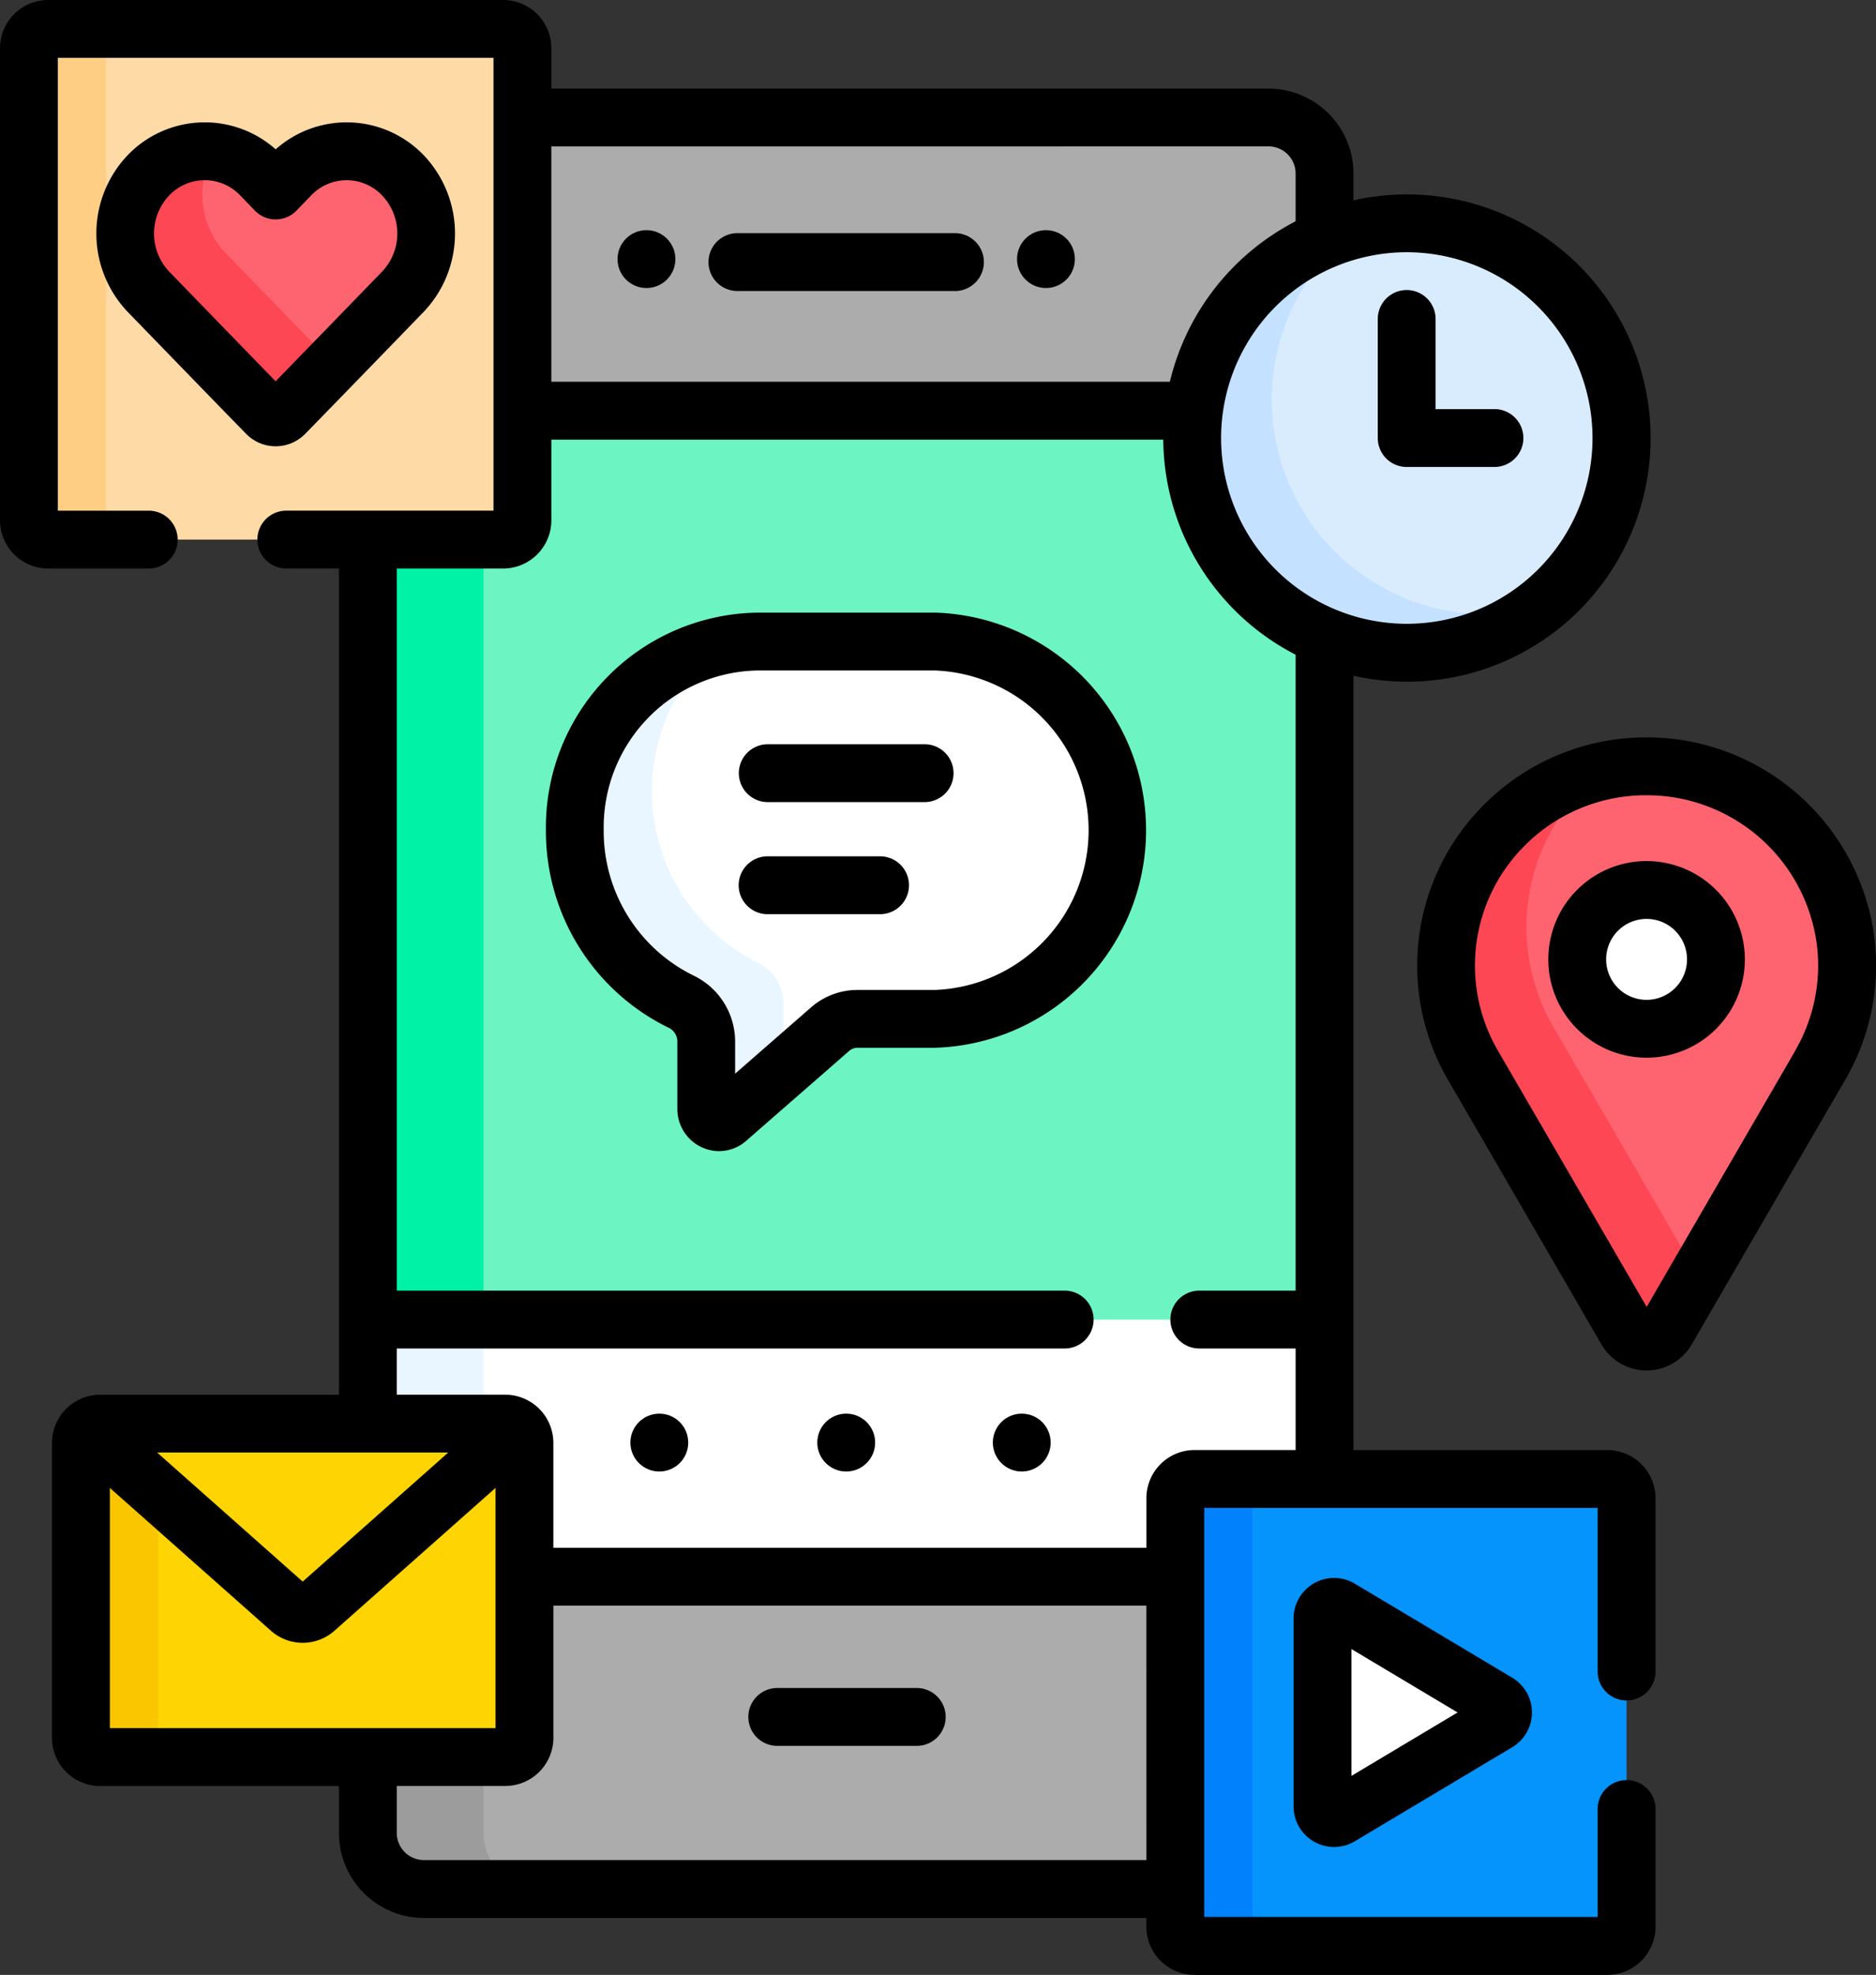 <svg xmlns="http://www.w3.org/2000/svg" width="81.723" height="86" viewBox="0 0 81.723 86">
  <rect x="0" y="0" width="81.723" height="86" fill="#333333" stroke="none"/>
  <g id="Grupo_94079" data-name="Grupo 94079" transform="translate(-176.762 -268.41)">
    <g id="Grupo_94053" data-name="Grupo 94053">
      <path id="Trazado_150485" data-name="Trazado 150485" d="M228.7,287.485a9.352,9.352,0,0,1,5.767-8.638v-2.879a2.44,2.44,0,0,0-2.44-2.44h-32.5v17.54a.84.84,0,0,1-.84.839h-5.894v38.5h5.983a.841.841,0,0,1,.84.84v12.84a.841.841,0,0,1-.84.84h-5.983v3.3a2.441,2.441,0,0,0,2.441,2.441h32.735V333.656a.84.84,0,0,1,.84-.84h5.66V296.123a9.351,9.351,0,0,1-5.767-8.638Z" fill="#acacac"/>
      <g id="Grupo_94052" data-name="Grupo 94052">
        <path id="Trazado_150486" data-name="Trazado 150486" d="M197.826,348.231v-3.3h-5.04v3.3a2.441,2.441,0,0,0,2.441,2.441h5.039a2.44,2.44,0,0,1-2.44-2.441Z" fill="#9c9c9c"/>
      </g>
      <path id="Trazado_150487" data-name="Trazado 150487" d="M228.7,287.485a9.338,9.338,0,0,1,.078-1.189H199.52v4.772a.84.84,0,0,1-.84.84h-5.894v38.5h5.983a.841.841,0,0,1,.84.84v5.825h28.353v-3.415a.84.84,0,0,1,.84-.84h5.66V296.123a9.351,9.351,0,0,1-5.767-8.638Z" fill="#6cf5c2"/>
      <path id="Trazado_150488" data-name="Trazado 150488" d="M192.786,291.908h5.04v33.967h-5.04Z" fill="#00f2a6"/>
      <path id="Trazado_150489" data-name="Trazado 150489" d="M198.769,330.406a.841.841,0,0,1,.84.84v5.825h28.353v-3.415a.84.84,0,0,1,.84-.84h5.66v-6.941H192.786v4.531Z" fill="#fff"/>
      <path id="Trazado_150490" data-name="Trazado 150490" d="M192.786,325.875h5.04v4.531h-5.04Z" fill="#eaf6ff"/>
    </g>
    <g id="Grupo_94057" data-name="Grupo 94057">
      <g id="Grupo_94054" data-name="Grupo 94054">
        <path id="Trazado_150491" data-name="Trazado 150491" d="M198.769,344.926H181.128a.84.84,0,0,1-.84-.84v-12.84a.84.84,0,0,1,.84-.84h17.641a.84.84,0,0,1,.84.84v12.84A.84.84,0,0,1,198.769,344.926Z" fill="#fed402"/>
      </g>
      <g id="Grupo_94055" data-name="Grupo 94055">
        <path id="Trazado_150492" data-name="Trazado 150492" d="M183.647,344.086v-12.84a.84.84,0,0,1,.84-.84h-3.359a.84.84,0,0,0-.84.84v12.84a.84.84,0,0,0,.84.84h3.359A.84.84,0,0,1,183.647,344.086Z" fill="#fac600"/>
      </g>
      <g id="Grupo_94056" data-name="Grupo 94056">
        <path id="Trazado_150493" data-name="Trazado 150493" d="M190.495,338.485l8.847-7.842a.821.821,0,0,0-.573-.237H181.128a.818.818,0,0,0-.573.237l8.847,7.842A.82.82,0,0,0,190.495,338.485Z" fill="#fed402"/>
      </g>
    </g>
    <g id="Grupo_94060" data-name="Grupo 94060">
      <g id="Grupo_94058" data-name="Grupo 94058">
        <path id="Trazado_150494" data-name="Trazado 150494" d="M247.4,287.485a9.35,9.35,0,1,1-9.351-9.35A9.35,9.35,0,0,1,247.4,287.485Z" fill="#d8ecfe"/>
      </g>
      <g id="Grupo_94059" data-name="Grupo 94059">
        <path id="Trazado_150495" data-name="Trazado 150495" d="M241.515,295.156a9.349,9.349,0,0,1-5.716-16.748,9.35,9.35,0,1,0,7.962,16.474A9.334,9.334,0,0,1,241.515,295.156Z" fill="#c4e2ff"/>
      </g>
    </g>
    <g id="Grupo_94064" data-name="Grupo 94064">
      <g id="Grupo_94061" data-name="Grupo 94061">
        <path id="Trazado_150496" data-name="Trazado 150496" d="M217.5,296.348h-7.757a8.082,8.082,0,0,0-7.942,8.215,8.234,8.234,0,0,0,4.639,7.471,1.92,1.92,0,0,1,1.086,1.739v2.93a.553.553,0,0,0,.912.438l4.483-3.912a1.81,1.81,0,0,1,1.191-.451H217.5a8.22,8.22,0,0,0,0-16.43Z" fill="#fff"/>
      </g>
      <g id="Grupo_94063" data-name="Grupo 94063">
        <g id="Grupo_94062" data-name="Grupo 94062">
          <path id="Trazado_150497" data-name="Trazado 150497" d="M210.889,312.094a1.92,1.92,0,0,0-1.087-1.74,8.36,8.36,0,0,1-1.736-13.82,8.3,8.3,0,0,0-1.623,15.5,1.92,1.92,0,0,1,1.086,1.739v2.93a.553.553,0,0,0,.912.438l2.448-2.136Z" fill="#eaf6ff"/>
        </g>
      </g>
    </g>
    <g id="Grupo_94067" data-name="Grupo 94067">
      <g id="Grupo_94065" data-name="Grupo 94065">
        <path id="Trazado_150498" data-name="Trazado 150498" d="M248.491,301.781a9.237,9.237,0,0,1,.981.052,8.744,8.744,0,0,1,7.675,7.452,8.615,8.615,0,0,1-1.076,5.485l-6.708,11.56a1.01,1.01,0,0,1-1.744,0l-6.709-11.561a8.684,8.684,0,0,1,7.581-12.987Z" fill="#fe646f"/>
      </g>
      <g id="Grupo_94066" data-name="Grupo 94066">
        <path id="Trazado_150499" data-name="Trazado 150499" d="M244.407,313.088A8.652,8.652,0,0,1,246.536,302a8.689,8.689,0,0,0-4.221,2.322,8.636,8.636,0,0,0-1.4,10.446l6.709,11.561a1.01,1.01,0,0,0,1.744,0l1.364-2.35Z" fill="#fd4755"/>
      </g>
      <circle id="Elipse_5075" data-name="Elipse 5075" cx="3.022" cy="3.022" r="3.022" transform="translate(245.469 307.167)" fill="#fff"/>
    </g>
    <g id="Grupo_94071" data-name="Grupo 94071">
      <g id="Grupo_94068" data-name="Grupo 94068">
        <path id="Trazado_150500" data-name="Trazado 150500" d="M246.78,353.15H228.8a.84.84,0,0,1-.84-.84V333.656a.84.84,0,0,1,.84-.84H246.78a.84.84,0,0,1,.84.84V352.31A.84.84,0,0,1,246.78,353.15Z" fill="#0593fc"/>
      </g>
      <g id="Grupo_94069" data-name="Grupo 94069">
        <path id="Trazado_150501" data-name="Trazado 150501" d="M231.322,352.31V333.656a.839.839,0,0,1,.839-.84H228.8a.84.84,0,0,0-.84.84V352.31a.84.84,0,0,0,.84.84h3.359A.839.839,0,0,1,231.322,352.31Z" fill="#0182fc"/>
      </g>
      <g id="Grupo_94070" data-name="Grupo 94070">
        <path id="Trazado_150502" data-name="Trazado 150502" d="M241.991,342.55l-6.855-4.094a.5.5,0,0,0-.762.433v8.188a.5.5,0,0,0,.762.433l6.855-4.094a.5.5,0,0,0,0-.866Z" fill="#fff"/>
      </g>
    </g>
    <g id="Grupo_94072" data-name="Grupo 94072">
      <path id="Trazado_150503" data-name="Trazado 150503" d="M198.68,291.908H178.862a.84.84,0,0,1-.84-.84V270.51a.84.84,0,0,1,.84-.84H198.68a.84.84,0,0,1,.84.84v20.558A.84.84,0,0,1,198.68,291.908Z" fill="#fedba6"/>
    </g>
    <g id="Grupo_94073" data-name="Grupo 94073">
      <path id="Trazado_150504" data-name="Trazado 150504" d="M181.381,291.068V270.51a.84.84,0,0,1,.84-.84h-3.359a.84.84,0,0,0-.84.84v20.558a.84.84,0,0,0,.84.84h3.359A.84.84,0,0,1,181.381,291.068Z" fill="#fece85"/>
    </g>
    <g id="Grupo_94075" data-name="Grupo 94075">
      <g id="Grupo_94074" data-name="Grupo 94074">
        <path id="Trazado_150505" data-name="Trazado 150505" d="M188.771,286.582a.54.54,0,0,1-.388-.165c-.883-.9-3.225-3.314-5.154-5.3a3.679,3.679,0,0,1,0-5.071,3.4,3.4,0,0,1,4.9,0l.64.662.64-.662a3.4,3.4,0,0,1,4.9,0,3.679,3.679,0,0,1,0,5.071c-1.929,1.991-4.271,4.4-5.154,5.3A.539.539,0,0,1,188.771,286.582Z" fill="#fe646f"/>
      </g>
    </g>
    <g id="Grupo_94077" data-name="Grupo 94077">
      <g id="Grupo_94076" data-name="Grupo 94076">
        <path id="Trazado_150506" data-name="Trazado 150506" d="M186.589,279.433a3.681,3.681,0,0,1-.5-4.41,3.267,3.267,0,0,0-.409-.027,3.386,3.386,0,0,0-2.451,1.045,3.679,3.679,0,0,0,0,5.071c1.929,1.991,4.271,4.4,5.154,5.3a.54.54,0,0,0,.777,0c.429-.439,1.2-1.235,2.108-2.166-1.083-1.11-3.03-3.117-4.679-4.818Z" fill="#fd4755"/>
      </g>
    </g>
    <g id="Grupo_94078" data-name="Grupo 94078">
      <path id="Trazado_150507" data-name="Trazado 150507" d="M210.586,344.437h6.076a1.26,1.26,0,1,0,0-2.519h-6.076a1.26,1.26,0,0,0,0,2.519Z"/>
      <path id="Trazado_150508" data-name="Trazado 150508" d="M208.886,281.083h9.476a1.26,1.26,0,0,0,0-2.52h-9.476a1.26,1.26,0,0,0,0,2.52Z"/>
      <circle id="Elipse_5076" data-name="Elipse 5076" cx="1.26" cy="1.26" r="1.26" transform="translate(203.663 278.433)"/>
      <circle id="Elipse_5077" data-name="Elipse 5077" cx="1.26" cy="1.26" r="1.26" transform="translate(221.066 278.433)"/>
      <circle id="Elipse_5078" data-name="Elipse 5078" cx="1.26" cy="1.26" r="1.26" transform="translate(212.365 329.97)"/>
      <circle id="Elipse_5079" data-name="Elipse 5079" cx="1.26" cy="1.26" r="1.26" transform="translate(204.223 329.97)"/>
      <circle id="Elipse_5080" data-name="Elipse 5080" cx="1.26" cy="1.26" r="1.26" transform="translate(220.012 329.97)"/>
      <path id="Trazado_150509" data-name="Trazado 150509" d="M238.045,288.745h3.819a1.26,1.26,0,1,0,0-2.52H239.3V282.3a1.259,1.259,0,1,0-2.519,0v5.182A1.26,1.26,0,0,0,238.045,288.745Z"/>
      <path id="Trazado_150510" data-name="Trazado 150510" d="M217.5,295.089h-7.757a9.352,9.352,0,0,0-9.2,9.474,9.525,9.525,0,0,0,5.359,8.609.662.662,0,0,1,.367.6v2.93a1.838,1.838,0,0,0,1.07,1.672,1.809,1.809,0,0,0,.749.164,1.787,1.787,0,0,0,1.18-.449l4.483-3.912a.554.554,0,0,1,.362-.14H217.5a9.479,9.479,0,0,0,0-18.949Zm0,16.43h-3.388a3.072,3.072,0,0,0-2.02.761l-3.306,2.885v-1.392a3.192,3.192,0,0,0-1.807-2.878,7,7,0,0,1-3.918-6.332,6.83,6.83,0,0,1,6.682-6.955H217.5a6.961,6.961,0,0,1,0,13.911Z"/>
      <path id="Trazado_150511" data-name="Trazado 150511" d="M217.041,300.82h-6.834a1.259,1.259,0,0,0,0,2.519h6.834a1.259,1.259,0,1,0,0-2.519Z"/>
      <path id="Trazado_150512" data-name="Trazado 150512" d="M215.1,305.7h-4.9a1.26,1.26,0,0,0,0,2.52h4.9a1.26,1.26,0,0,0,0-2.52Z"/>
      <path id="Trazado_150513" data-name="Trazado 150513" d="M258.4,309.12a10.018,10.018,0,0,0-8.79-8.539,10.439,10.439,0,0,0-1.115-.06h0a9.951,9.951,0,0,0-7.063,2.908A9.894,9.894,0,0,0,239.82,315.4l6.709,11.562a2.27,2.27,0,0,0,3.924,0l6.709-11.562a9.862,9.862,0,0,0,1.234-6.28Zm-3.415,5.017-6.49,11.186L242,314.138a7.372,7.372,0,0,1,1.2-8.922,7.452,7.452,0,0,1,5.288-2.176,8.037,8.037,0,0,1,.846.046,7.472,7.472,0,0,1,6.561,6.364,7.354,7.354,0,0,1-.917,4.687Z"/>
      <path id="Trazado_150514" data-name="Trazado 150514" d="M248.491,305.907a4.281,4.281,0,1,0,4.281,4.281A4.285,4.285,0,0,0,248.491,305.907Zm0,6.043a1.762,1.762,0,1,1,1.762-1.762A1.763,1.763,0,0,1,248.491,311.95Z"/>
      <path id="Trazado_150515" data-name="Trazado 150515" d="M235.782,337.375a1.763,1.763,0,0,0-2.668,1.514v8.188a1.764,1.764,0,0,0,2.668,1.514l6.855-4.094a1.763,1.763,0,0,0,0-3.028Zm-.149,8.37v-5.524l4.626,2.762Z"/>
      <path id="Trazado_150516" data-name="Trazado 150516" d="M190.06,287.3c.926-.945,3.357-3.451,5.159-5.31a4.948,4.948,0,0,0,0-6.822,4.654,4.654,0,0,0-6.448-.255,4.653,4.653,0,0,0-6.447.255,4.948,4.948,0,0,0,0,6.823c1.8,1.858,4.231,4.363,5.158,5.31a1.8,1.8,0,0,0,2.577,0Zm-5.925-7.061a2.408,2.408,0,0,1,0-3.32,2.135,2.135,0,0,1,3.091,0l.639.662a1.261,1.261,0,0,0,1.812,0l.64-.662a2.136,2.136,0,0,1,3.09,0,2.408,2.408,0,0,1,0,3.319c-1.528,1.577-3.51,3.619-4.638,4.776-1.128-1.158-3.109-3.2-4.636-4.775Z"/>
      <path id="Trazado_150517" data-name="Trazado 150517" d="M246.78,331.556H235.722v-33.72a10.61,10.61,0,1,0,0-20.7v-1.166a3.7,3.7,0,0,0-3.7-3.7H200.78V270.51a2.1,2.1,0,0,0-2.1-2.1H178.862a2.1,2.1,0,0,0-2.1,2.1v20.558a2.1,2.1,0,0,0,2.1,2.1h4.38a1.259,1.259,0,1,0,0-2.519h-3.96V270.93H198.26v19.718h-9.027a1.259,1.259,0,1,0,0,2.519h2.294v35.979h-10.4a2.1,2.1,0,0,0-2.1,2.1v12.84a2.1,2.1,0,0,0,2.1,2.1h10.4v2.045a3.7,3.7,0,0,0,3.7,3.7H226.7v.379a2.1,2.1,0,0,0,2.1,2.1H246.78a2.1,2.1,0,0,0,2.1-2.1v-5.123a1.26,1.26,0,0,0-2.52,0v4.7H229.222V334.075H246.36V341.2a1.26,1.26,0,0,0,2.52,0v-7.541A2.1,2.1,0,0,0,246.78,331.556Zm-.644-44.071a8.09,8.09,0,1,1-8.091-8.091A8.1,8.1,0,0,1,246.136,287.485Zm-14.114-12.7a1.182,1.182,0,0,1,1.18,1.181v2.081a10.649,10.649,0,0,0-5.478,6.987H200.78V274.787Zm-35.734,56.879-6.34,5.62-6.34-5.62Zm-14.74,12v-10.46l7.018,6.221a2.084,2.084,0,0,0,2.764,0l7.019-6.221v10.46Zm45.154,5.746H195.227a1.183,1.183,0,0,1-1.181-1.181v-2.045h4.723a2.1,2.1,0,0,0,2.1-2.1v-5.755H226.7Zm2.34-22.278h4.16v4.422h-4.4a2.1,2.1,0,0,0-2.1,2.1v2.156H200.868v-4.565a2.1,2.1,0,0,0-2.1-2.1h-4.723v-2.012h29.061a1.26,1.26,0,1,0,0-2.519H194.046V293.167h4.634a2.1,2.1,0,0,0,2.1-2.1v-3.512h26.657a10.619,10.619,0,0,0,5.765,9.365v27.694h-4.16a1.26,1.26,0,1,0,0,2.519Z"/>
    </g>
  </g>
</svg>
